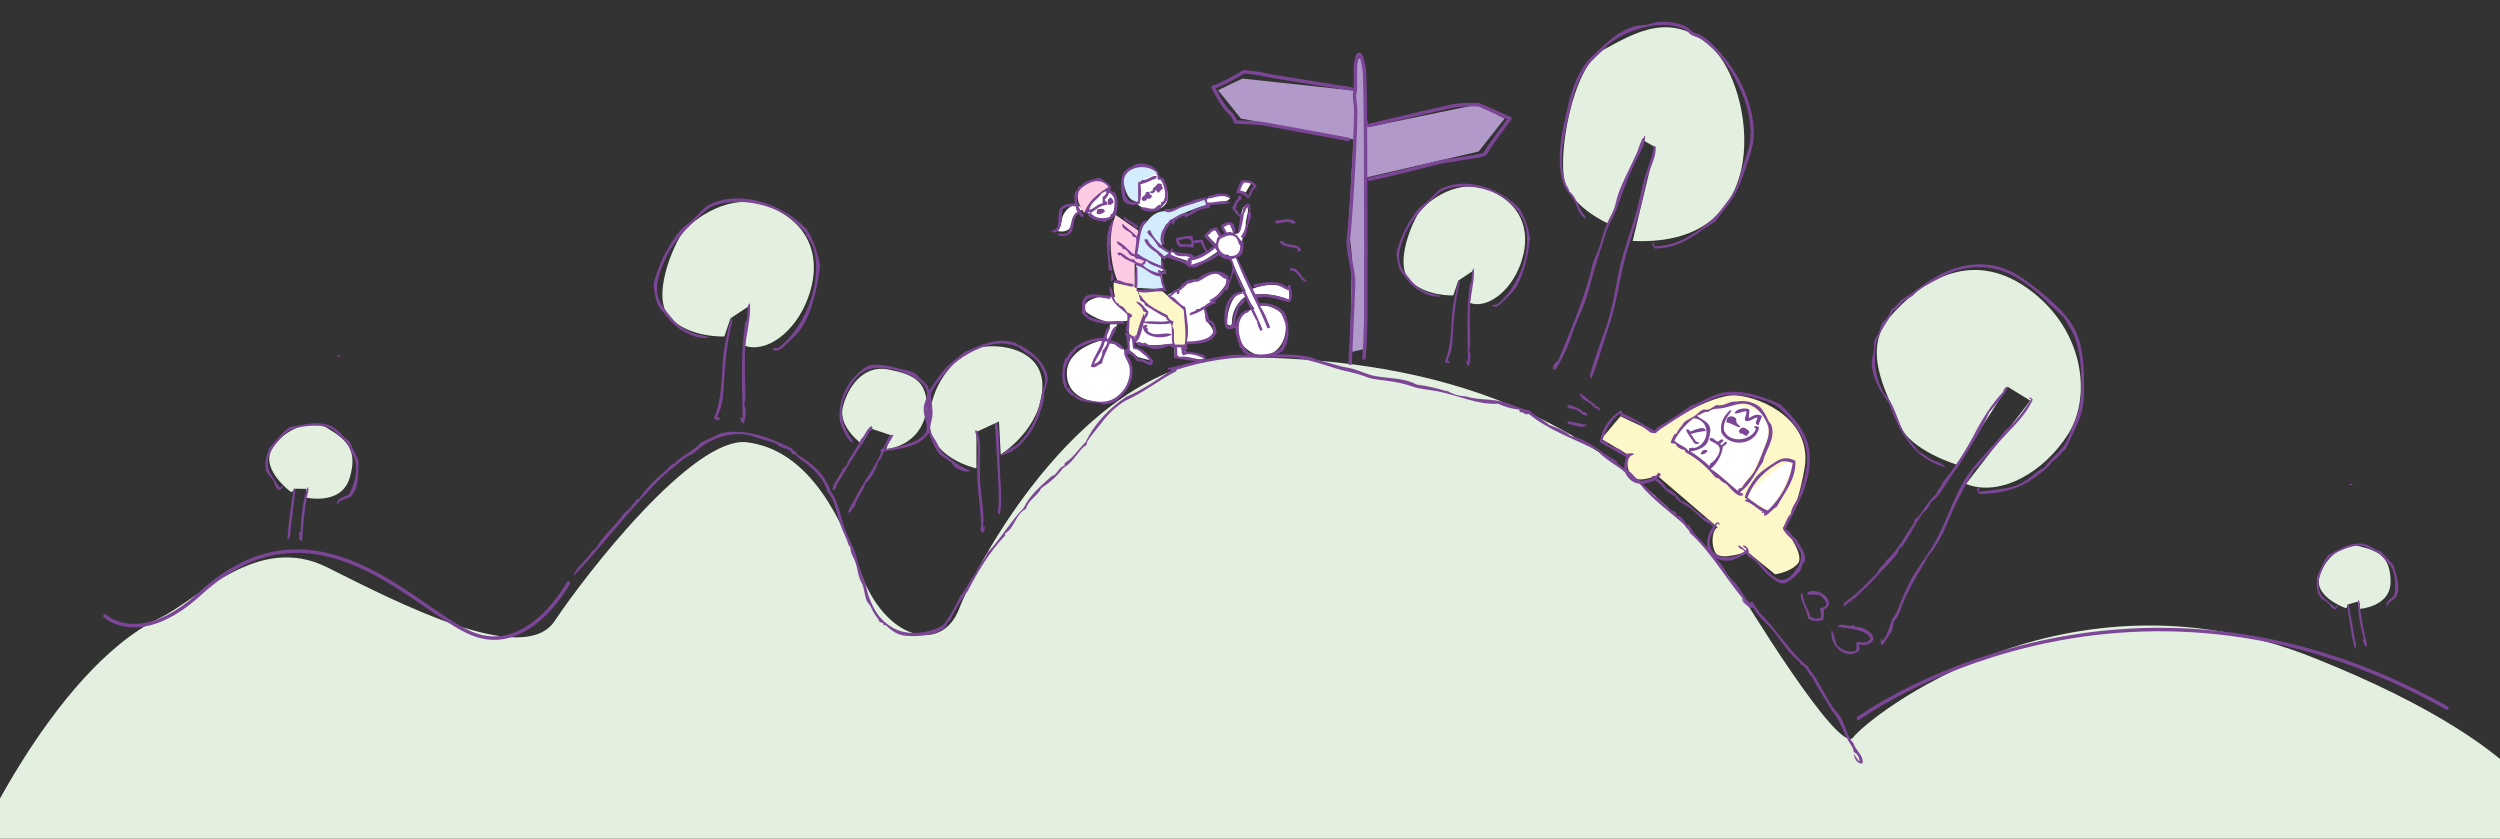 <svg version="1.1" id="&#x5716;&#x5C64;_2" xmlns="http://www.w3.org/2000/svg" xmlns:xlink="http://www.w3.org/1999/xlink" x="0px"
	 y="0px" width="1440px" height="483px" viewBox="0 0 1440 483" style="enable-background:new 0 0 1440 483;" xml:space="preserve">
<rect x="0" y="0" width="1440" height="483" fill="#333333" stroke="none"/>
<path style="fill:#E3F0DF;" d="M-19.581,498.774c0,0,48-112,112-143c22.36-10.829,56-49,96-29s113,58,131,31s80-107,111-103
	s51,34,65,74s47,48,57,22s73-146,164-145s204,20,285,134c0,0,58,96,66,85s122-103,265-46s141,105,141,105l-7,15H-19.581
	L-19.581,498.774z"/>
<path style="fill:#FFFFFF;" d="M959.419,252.774l58,48c0,0,24.66-20.149,19-40c-5.66-19.85-20.221-31.33-34-31
	C988.639,230.104,968.438,235.745,959.419,252.774z"/>
<path style="fill:#FEF8C9;" d="M937.419,261.774c0,0-1.24,9.41,3,13c4.24,3.591,14-1,14-1l35,30c-3.391,1.222-4.15,10.801-1,15
	c3.15,4.2,18-1,18-1l16,13c0,0,8.28-0.93,13-6c4.72-5.069-8-21-8-21s7.35-6.93,12-34c4.65-27.069-23.189-40.561-39-42
	c-15.811-1.438-48,21-48,21l-19-9l-11,13L937.419,261.774z M964.419,253.774c12.7-20.79,39.99-25.43,51-14c11.01,11.431-14,43-14,43
	L964.419,253.774z M1005.419,285.774c0,0,22.93-22.449,26-19c3.07,3.45-12,28-12,28L1005.419,285.774z"/>
<path style="fill:#7C4697;" d="M916.219,231.975c0.521,0.149,2.892,0.319,2.15,1.53c1.35,0.369,4.3,1.819,2.77,3.08
	c-1,0.27-0.438-1.011-0.93-1.23c-1.74,0.021-2.67-1.52-3.68-2.46c-2.08-1.92-6.82-3.31-6.45-6.148h1.229
	c-0.028,0.84,0.511,0.619,0,1.229c2.15-0.279,3.15,2.899,5.53,3.38C916.949,231.884,916.6,231.934,916.219,231.975z"/>
<path style="fill:#7C4697;" d="M914.068,239.345c-2.811,0.289-4.311-2.899-7.069-3.689c-1.44-0.409-2.771,0.069-3.99-1.221
	c-0.159-0.25-0.318-0.5-0.3-0.93c0.24-0.16,0.49-0.32,0.92-0.301c3.07,0.91,6.24,1.74,7.98,3.99
	C912.999,237.415,914.759,237.954,914.068,239.345z"/>
<path style="fill:#7C4697;" d="M1007.448,235.655c0.591,1.829-0.42,3.729,0,5.229c1.851-1.359,4.951-3.049,7.381-1.229
	c-0.17,1.521-1.44,3.091-1.851,5.22c-2.891-0.43-1.17-2.58-0.609-4.3c-2.102-0.311-3.65,2.46-7.07,1.851
	c-0.72-2.01,0.87-3.131,0.62-5.541c-2.46,0.051-4.93,1.57-6.76,1.23C999.769,235.265,1005.089,234.824,1007.448,235.655z"/>
<path style="fill:#7C4697;" d="M997.319,236.585c-1.99,3.039-5.052,6.609-4.302,11.369c2.99,7.6,15.83,6.149,18.431-0.931
	c-0.279-0.54-1.25-0.391-0.92-1.528c1.28-0.16,2.08,0.17,2.761,0.608c-2.091,10.431-16.94,11.96-21.811,3.08
	c-1-5.83,1.739-9.67,4.92-12.91C996.889,236.184,996.919,236.564,997.319,236.585z"/>
<path style="fill:#7C4697;" d="M1000.079,241.195c-0.32,3.42,1.608,3.069,2.46,4.909c-2.46,0.07-4.94-2.409-7.99-2.76
	C993.858,239.175,998.459,239.005,1000.079,241.195z"/>
<path style="fill:#7C4697;" d="M1007.448,248.255c0.569,1.789-1.181,1.279-0.92,2.77c-2.189,0.189-2.47-1.92-4.3-1.229
	c0.229-0.949-0.841-0.59-0.609-1.539C1003.379,244.934,1005.129,246.425,1007.448,248.255z"/>
<path style="fill:#7C4697;" d="M982.569,248.255c-2.86,0.25-6.73,0.959-8.91,1.85c2.069,1.07,2.35,5,4.92,4.609
	c-0.131,1.811-1.601,0.9-2.771,0.61c-1.341-2.75-3.561-4.63-4.601-7.681c0.88-0.79,2.069-0.029,2.149,0.92
	C975.688,248.124,981.81,244.505,982.569,248.255z"/>
<path style="fill:#7C4697;" d="M983.489,259.934c-0.812,1.029-1.931,1.75-3.681,1.84
	C979.229,259.634,982.979,258.064,983.489,259.934z"/>
<path style="fill:#7C4697;" d="M953.079,285.745c-1.37-2.07-4.591-4.771-7.061-6.762c2.421-0.859,5.3-1.25,7.369-2.46
	c3.972,2.892,6.431,7.301,11.37,9.222c1.86,4.039,6.76,5.059,9.83,7.688c2.45,2.091,4.42,4.55,7.062,6.449
	c1.579,1.141,3.56,1.91,5.22,3.07c-2.23,3.131-4.48,8.34-3.38,12.91c-1.472-2.631-5.271-5.99-7.98-9.221
	c-0.6-0.71-1.6-3.011-2.77-4.3c-0.181-0.211-1.091-0.09-1.23-0.311c-0.67-1.09-2.26-3.391-3.38-4.301
	c-0.53-0.439-1.6-0.439-2.15-0.92c-0.5-0.449-0.379-1.3-0.92-1.851c-0.688-0.699-1.789-0.549-2.76-1.229
	C959.229,291.595,955.398,286.425,953.079,285.745z M1031.409,296.195c-1.931,1.108-2.91,5.63-4.601,7.989
	c1.459,3.351,4.159,5.47,6.75,7.681c0.891,2.5,2.5,4.27,3.689,6.46c0.54,3.021-0.189,6.12-2.15,8.909
	c-1.948,2.762-4.89,7.551-9.83,6.762c-2.659-0.432-7.688-5.562-9.52-7.682c-2.23-2.59-5.84-5.62-8.6-7.689
	c0.6-2.25-1.03-4.07-3.07-4.609c-0.24,1.85,2.63,1.271,1.529,3.08c-1.33-1.131-2.591-2.33-4.3-3.08
	c-0.541,1.75,2.521,2.35,3.689,3.38c-6.15,5.069-18.28,5.44-19.971-3.38c-1.021-5.311,2.461-7.74,3.989-12.29
	c0.972-0.351,0.75,0.479,1.23,0.62c0.84-0.28-0.311-1.08-0.311-1.541c-1.431-0.1-1.811,0.852-2.449,1.541
	c-2.2-1.9-4.23-3.971-7.37-4.92c0.12-0.641-0.22-0.811-0.311-1.23c-4.479-1.869-6.311-6.391-11.37-7.68
	c-2.329-2.79-4.489-5.75-8.29-7.07c-1.561-2.329-3.181-4.6-5.841-5.84c0.36-1.069,2.2-0.67,2.15-2.149
	c0.271-0.979-0.8-0.641-0.92-1.229c-1.29,0.34-0.71,2.271-3.38,1.851c-0.671,0.04-0.66,0.771-0.61,1.529
	c-2.33,0.011-4.149,1.66-6.449,1.23c-3.261-0.61-5.2-5.271-7.989-6.142c0.239-4.17,0.379-8.43,4.3-8.92
	c-1.63-1.8-4.22,0.48-6.761-0.92c-0.129-0.069,0.121-0.811,0-0.92c-1.91-1.811-6.261-2.561-8.601-3.99c-0.14-0.09,0.13-0.811,0-0.93
	c-0.93-0.78-2.43-0.62-3.069-1.229c2.101-7.039,4.859-11.671,10.141-15.671c0.41,0.101,0.25,0.771,0.3,1.23
	c3.17,1.83,6.88,2.619,10.141,4.609c2.069,1.26,4.479,3.35,6.76,4.92c0.82,0.561,2.141,0.621,3.681,0.609
	c-0.069-1.21,2.51-1.37,1.852-2.148c0.06-0.352,0.31-0.17,0.299,0c9.011-5.972,20.581-13.61,31.641-18.131
	c9.159-3.74,24.521-0.729,33.181,3.381c3.72,1.77,6.979,4.989,10.14,8.91c3.16,3.93,7.551,9.809,8.91,15.67
	c2.681,11.608-1.92,20.58-4.3,30.119C1033.688,289.464,1031.749,293.354,1031.409,296.195z M1004.079,345.365
	c-0.42-0.9,1.108,0.699,1.529,0.92c-0.199,0.409-0.66,0.569-1.229,0.609C1004.209,346.454,1004.739,345.314,1004.079,345.365z
	 M831.889,223.954c0.65,0.569,1.32,1.09,2,1.561c-5.5-1.76-11.34-3.189-17.81-3.99c-7.71-3.979-15.561-3.409-23.96-4.92
	c-4.312-0.77-8.15-2.75-12.29-3.989c-2.55-0.771-5.53-1.04-8.29-1.851c-4.189-1.211-7.771-2.211-12.29-3.381
	c-1.351-0.34-2.67-1.219-3.99-1.529c-13.609-3.17-26.42-0.801-41.17-1.54c-5.64-0.279-12.37,1.53-18.729,2.46
	c-8.49,1.24-15.851,4.312-22.74,5.222c-0.03,1.619,1.5,0.068,2.15,1.229c-8.4,5.42-16.351,11.3-26.11,15.37
	c-9.21,6.13-18.11,15-23.34,26.119c-4.15,3.84-6.98,8.99-11.98,11.98c-0.04,0.77-0.58,0.949,0,1.539
	c-2.75,0.319-4.04,3.66-5.84,5.221c-0.479,0.42-1.36,0.489-1.84,0.92c-5.87,5.311-12.51,10.75-15.98,18.131
	c-7.659,7.91-13.26,17.879-20.88,25.818c-1.54,4-5.46,7.221-6.149,11.061c-3.94,3.841-5.681,9.881-9.521,13.83
	c-2.609,5.58-5.32,10.67-8.91,15.67c-2.319,3.229-9.729,5.041-14.739,5.531c-10.641,1.028-16.83-3-21.511-7.682
	c-4.8-4.818-8.41-13.67-9.21-20.279c-2.359-3.181-2.79-8.279-4.609-11.99c-0.971-6.609-4.301-11.859-6.761-17.819
	c-3.18-7.71-4.29-17.99-8.909-23.66c-3.53-10.31-10.91-16.148-19.66-21.51c0.1-1.94-2.46-1.22-2.45-3.08
	c-11.08-5.17-25.37-12.06-40.86-8.91c-3.71,1.71-8.31,3.58-12.29,5.84c-3.94,4.82-10.77,6.971-14.43,11.37
	c-0.97,1.16-0.8,0.261-1.85,0.92c-0.83,0.53-1.78,2.011-3.07,3.08c-6.1,5.03-11.83,10.66-15.97,16.9c-0.4-0.021-0.43-0.4-0.92-0.311
	c-2.21,3.221-4.66,6.199-7.68,8.6c-4.92,7.271-11.99,12.391-16.29,20.281c-1.18-0.262-0.5,1.35-1.84,0.93
	c-2.74,5.56-9.34,8.88-10.75,14.75c17.86-19.01,33.6-40.141,52.22-58.391c1.16-0.591,2.101-1.381,2.771-2.459
	c4.82-3.172,8.35-7.621,14.13-9.83c6.93-6.82,18.28-12.701,31.02-10.75c-0.01-0.012,0.94,0.199,1.23,0.299
	c5.229,1.781,10.77,3.261,15.67,4.92c1.76,2.551,5.28,2.221,7.68,3.99c0.53,0.399,0.67,1.41,1.23,1.851
	c0.45,0.351,1.07-0.011,1.53,0.3c0.88,0.601,1.77,1.73,2.77,2.46c6.84,5.021,13.41,10.149,15.97,19.051
	c3.95,4.239,5.04,11.489,7.07,17.83c1.51,4.739,3.9,8.829,5.22,13.21c1.33,0.851,0.771,2.31,1.23,3.689
	c0.648,1.99,2.01,4.119,2.76,6.449c0.891,2.781,1.17,5.82,2.15,8.61c0.62,1.761,1.68,3.14,2.149,4.909c0.8,3,0.88,5.721,2.15,8.301
	c0.54,1.1,1.59,1.84,2.149,3.069c1.29,2.82,2.19,4.55,4,6.761c0.49,0.609,0.65,1.579,1.221,2.149c0.12,0.119,1.68,0.41,2.149,0.93
	c0.13,0.131-0.14,0.82,0,0.921c0.271,0.17,0.99-0.211,1.23,0c3.52,3.01,6.41,5.739,11.979,6.141c7.65,0.549,18.7-0.36,22.73-5.53
	c0.83-1.05,0.59-2.591,2.16-3.07c3.12-6.101,6.38-12.05,10.439-17.21c5.66-11.061,12.811-22.948,21.5-31.96v-1.229
	c5.54-3.16,6.101-11.312,11.98-14.131c1.54-5.431,6.649-7.279,8.91-11.99c4.67-3.039,9.649-7.299,12.29-11.369
	c4.97-2.69,7.75-7.74,11.359-11.67c1.03-1.131,1.95-1.15,2.46-2.15c0.21-0.409,0.03-1.069,0.311-1.54
	c1.97-3.26,4.489-5.979,6.449-8.609c4.421-5.931,9.131-11.229,15.671-15.049c10.619-4.74,18.96-11.762,29.18-16.9
	c0.05-0.36-0.05-0.87,0.31-0.92c15.54-4.9,31.98-7.7,47.92-7.07c5,0.189,8.859,0.109,13.819,0c10.94-0.26,20.761,3.65,30.101,6.449
	c5.08,1.521,10.33,2.33,15.061,3.99c2.239,0.791,4.46,1.779,7.37,2.16c9.08,1.159,14.38,1.75,21.81,4.301
	c4.62,1.59,10,1.77,14.74,2.76c11.819,2.47,22.45,7.66,34.41,7.07c3.22,1.709,8.409,3.039,11.979,3.379
	c-0.13,0.74,0.562,0.67,0.312,1.541c2.069-0.67,2.729,1.93,5.22,0.92c11.05,9.229,26.17,14.379,39.62,21.199
	c4.22,5.109,10.66,7.989,15.67,12.301c1.67,3.439,4.061,6.18,8.6,6.76c7.381,9.101,17.121,15.851,25.812,23.66
	c0.59,1.959,2.72,2.39,3.068,4.609c11.951,10.779,20.15,25.319,30.41,37.791c-0.67,0.648,0.15,0.879,0,1.85
	c1.94,1.6,2.01,1.81,3.99,3.38c1.12,0.8,1.38-0.62,2.15,0c2.899,5.75,8.51,9.39,12.288,14.44c4.552,6.08,8.701,12.52,14.74,17.209
	v0.92c3.44,1.271,4.45,4.979,6.761,7.381c3.479,6.76,7.681,12.8,11.37,19.35c4.561,4.65,6.5,12.312,9.83,17.83
	c1.17,1.939,2.859,3.9,2.761,6.142c1.64,0.02,3.709,3.568,3.38,5.528c-1.262-1.29-2.15-2.971-3.07-4.608
	c0.101,3.6,2.4,6.08,4.92,5.539c0.46-4.851-3.96-7.25-5.229-11.369c-3.65-4.32-4.69-10.142-7.37-15.062
	c-1.12-2.05-2.92-3.641-4.301-5.528c-5.34-7.302-8.449-16.451-14.131-22.432v-0.931c-11.26-8.811-18.278-21.869-28.568-31.649
	c-0.971-2.3-2.91-3.64-3.69-6.14c-0.89-0.08-0.938,0.689-1.84,0.609c-3.22-3.271-5.12-7.709-7.979-11.061
	c-1.261-1.47-2.921-2.37-4-4c-2.391-3.62-3.97-7.87-7.681-10.439c2.37,0.541,4.79,1.609,7.99,1.229c3.71-0.45,7.43-3.09,10.141-4
	c-0.051,0.771,0.479,0.949,0.609,1.54c4.891,1.7,7.979,7.819,11.67,10.75c1.979,1.569,5.91,5.579,9.83,4.61
	c1.649-0.4,6.21-4.08,8.3-6.762c1.062-1.359,1.28-3.37,1.841-4.609c0.09-0.199,0.83-0.229,0.92-0.609
	c1.369-5.471-2.62-8.74-4.609-13.221c-2.99-1.409-3.59-5.209-7.061-6.14c0.59-0.131,1.319-0.11,1.229-0.921
	c5.68-11.738,13.8-24.609,13.51-40.26c-0.25-13.46-9.01-22.261-16.58-30.11c-9.609-4.63-22.06-9-33.18-7.069
	c-6.932,1.201-12.11,5.591-18.432,7.371c-6.52,4.448-12.929,9-19.97,12.91c-0.31,0.709-0.41,1.639-1.528,1.538
	c-6.25-3.31-12.052-7.55-18.44-9.84c0.06-0.88,0.04-1.67-0.92-1.528c-6.33,3.83-10.75,10.06-11.979,18.129
	c5.199,2.791,10.181,5.801,15.359,8.601c-1.02,1.55-1.24,5.149-1.229,6.76c-1.159-1.908-4.069-2.068-4.609-4.609
	c-9.08-4.84-14.84-11.739-26.41-14.439c-3.188-2.858-7.51-4.569-11.979-6.149c-3.681-3.08-8.391-5.129-11.67-8.601
	c-4.971-0.6-9.869-3.278-14.439-4.608c-7.311-2.132-15.3-1.07-22.34-3.41C838.829,228.234,834.619,225.975,831.889,223.954z"/>
<path style="fill:#7C4697;" d="M1005.608,346.284c-0.199,0.41-0.66,0.569-1.229,0.609c-0.17-0.439,0.36-1.58-0.3-1.529
	C1003.659,344.464,1005.188,346.064,1005.608,346.284z"/>
<path style="fill:#7C4697;" d="M972.438,259.934c0.83-0.67,0.08-1.02,0.61-1.84c0.78,0.38,1.39-0.689,2.761,0
	c9.25-2.12,9.869-16.28-0.301-17.211c-4.561,3.431-8.26,7.721-11.06,12.9C966.609,256.265,972.06,257.595,972.438,259.934z
	 M1001.31,282.984c-0.471-0.01,0.149-1.449,0.311-1.851c0.8,0.83,0.92-0.369,1.84-0.299c1.271-2.892,4.899-5.852,6.76-8.91
	c2.182-3.61,4.15-9.17,6.141-14.141c1.84-4.591,3.649-9.15,1.541-13.83c-2.062-4.57-5.472-9.59-11.062-11.061
	c-5.1-1.351-9.311,1.181-14.438,2.149c-3.4,0.641-6.052-0.049-8.291,2.149c-3.341-0.3-4.609,2.171-6.761,2.15
	c2.78,2.55,6.931,3.271,7.681,7.38c0.381,2.069-0.619,6.54-1.84,8.601c-1.561,2.601-6.069,4.409-9.529,4.609
	c4.27,2.869,7.68,5.359,11.06,8.609c-0.01-0.939,0.28-1.569,0.92-1.851c1.801-0.97,5.352-5.358,4.922-8.3
	c-0.41-2.819-4.422-3.591-5.842-4.91c-0.271-0.988,0.479-0.96,0.92-1.229c1.9,0.148,2.221,1.879,4,2.148
	c0.65-0.488,1.87-2,3.07-0.92c0.04,1.391-2.5,1.42-1.54,2.762c1.08,0.789,2.439-3.171,3.689-1.23c-0.66,0.88-1.351,1.73-2.459,2.15
	c-0.65,5.81-4.062,10.479-7.062,12.909C990.969,273.495,996.019,278.865,1001.31,282.984z M1002.539,283.284
	c-0.3,1.43,1.84,0.42,1.54,1.85c-2.96,2.07-7.381-3.959-9.53-6.148c-1.479-0.921-4.08-2.19-4.3-3.381
	c-1.12,0.21-1.18-0.659-2.15-0.608c-4.448-5.392-10.52-11.062-17.198-14.441c-0.24-0.279-0.33-0.699-0.312-1.229
	c-2.5-0.579-4.59-1.561-5.53-3.69c-0.948-0.17-2-0.25-2.76-0.619c0.41-1.66,1.42-3.729,2.46-5.221
	c0.05-0.069,0.521,0.451,0.61,0.311c1.1-1.739,1.49-2.909,3.068-4.608c0.75-0.801,1.28-1.951,1.852-2.461
	c1.39-1.271,4.189-2.271,6.14-3.689c0.92-0.67,3.08-2.881,4.61-3.381c0.88-0.289,1.92,0.201,2.76,0c1.95-0.469,3.36-2.029,5.22-2.76
	c3.642,1.35,7.25-2.521,11.062-1.851c4.84-1.108,9.979,0.33,13.21,2.771c1.979,1.49,3.78,4.801,5.22,7.99
	c0.5,1.09,1.641,2.109,1.85,2.76c2.562,8.221-3.579,14.359-4.92,21.211C1011.219,271.894,1008.399,279.115,1002.539,283.284z"/>
<path style="fill:#7C4697;" d="M903.009,242.725c4.07,0.229,6.96,1.649,11.061,1.851c-2.431,3.12-8.539-0.551-11.061-0.311V242.725z
	"/>
<path style="fill:#7C4697;" d="M1026.188,265.774c-8.97,4.54-15.909,11.12-19.659,20.892c3.729,2.629,7.121,5.59,11.681,7.379
	c7.101-6.83,12.46-15.39,14.43-27.35C1030.839,266.034,1028.938,265.484,1026.188,265.774z M1034.179,265.464
	c0.19,11.391-6.528,18.439-10.75,26.431c-2.649,1.341-4.02,3.971-6.76,5.221c-1.229-0.221-0.021-1.439-0.609-1.841
	c-0.561-0.04-0.649,0.37-1.229,0.312c-0.09-0.5,0.29-0.531,0.3-0.932c-3.51-1.908-5.931-4.92-10.13-6.14
	c0.38-1.07,0.89-0.57,1.529-0.92c-0.391-0.53-1.459-0.381-1.529-1.23c0.689-2.819,2.479-5.868,4.3-8.608
	c2.53-3.812,4.91-6.142,9.21-8.91C1023.149,265.865,1027.108,261.634,1034.179,265.464z"/>
<path style="fill:#7C4697;" d="M1048.311,342.905c-2.021-0.421-5-0.801-7.371,0c0.351-0.36,0.351-1.091,0.301-1.841
	c8.14-3.189,16.99,6.83,9.22,10.141c0.26,2.33,0.08,3.381-0.31,5.83c-2.84,0.949-6.67,0.979-8.291-0.609
	c-0.989-0.971-0.92-3.17-1.539-4.61c-1.471-3.439-3.4-7.189-3.07-9.829c2.029-0.602,0.85,2.021,1.54,2.761
	c0.79,4.028,3.05,6.579,3.989,10.448c1.57,1.07,4.609,1.591,6.141,0.312c0.301-2.721-0.71-2.91-0.608-4.92
	c0.969-0.67,2.528-0.75,3.379-1.531C1052.849,345.945,1049.169,343.934,1048.311,342.905z"/>
<path style="fill:#7C4697;" d="M1071.039,371.175c-0.561,0.72,0.318,1.959,0,3.379c-6.682,6.451-17.79-2.148-15.97-11.68
	c1.409,2.051,1.788,5.939,3.068,8.91c2.36,2.189,6.511,4.68,10.75,3.08c1.171-1.67-0.079-2.99,0.62-5.23
	c3.17,0.932,6.7,0.67,7.98-1.84c-2.78-5.539-12.62-5.561-18.74-6.76v-0.609c2.66-1.729,6.09,0.99,8.91-0.311
	c0.85,1.449,3.13,0.869,4.92,1.529c2.06,0.771,6.359,3.12,6.449,5.841C1079.119,370.574,1074.679,372.124,1071.039,371.175z"/>
<path style="fill:none;stroke:#7C4697;stroke-width:2;stroke-linecap:round;stroke-linejoin:round;stroke-miterlimit:10;" d="
	M1070.419,413.774c0,0,152-111,339-6"/>
<path style="fill:none;stroke:#7C4697;stroke-width:2;stroke-linecap:round;stroke-linejoin:round;stroke-miterlimit:10;" d="
	M327.419,335.774c0,0-23,43-56,29s-89.91-83.43-156-23c-35,32-55,13-55,13"/>
<g>
	<g>
		<path style="fill:#FFFFFF;" d="M742.559,172.774c0,0-10.55-4.721-20-3l3,6c0,0,14.15-0.17,15,11c0.86,11.171-6.5,18.62-14,18
			c-7.489-0.619-15.739-8.778-14-17c1.75-8.221,10-10,10-10l-5-7c0,0-8.64,4.851-8,17l-3-1c0,0,0.511-18.619,11-19l-10-21
			c0,0-5.25,0.25-6-2c0,0-10.729,7.931-15,8c-4.26,0.07-1-2-1-2l-12-4v-2l11,3c2.11,0.57,2,2,2,2s10.16-5.04,13-7
			c2.851-1.96,1-2,1-2l-6-6l5-3l3,5l4-2l-2-4l4-2l2,6c0,0,4,0.261,4-3c0.011-3.26,0.051-13.739,3-13c2.961,0.74-0.18,7.351,0,10
			c0.19,2.65-2,9-2,9s-0.13,9.29-4,10l9,19c0,0,12.041-6.04,22,0V172.774z"/>
		<path style="fill:#FFFFFF;" d="M707.559,161.774c0,0-7.1,11.16-14,15l1,8c0,0,5.721,4.439,4,9c-1.71,4.562-17,4-17,4l-15,1
			c0,0-8.67,0.671-13-2c-4.319-2.67-4-12-4-12l-11,1c0,0-13.409-4.1-14-8c-0.58-3.899,5.86-7.579,15-7c9.15,0.58,22.44,3.65,31,0
			c8.57-3.649,13.82-8.93,18-9C692.749,161.704,699.759,152.195,707.559,161.774z"/>
		<path style="fill:#FFFFFF;" d="M720.559,105.774l-3,5l-5-1l4-5C716.559,104.774,720.079,103.274,720.559,105.774z"/>
		<path style="fill:#FFFFFF;" d="M708.559,113.774c0,0-6.3-2.59-10-1c-3.689,1.591-6.51,4.029-2,4
			C701.079,116.745,707.979,116.755,708.559,113.774z"/>
		<path style="fill:#FFFFFF;" d="M664.559,98.774c0,0,9.511,7.95,8,16c-1.5,8.051-14.13,7.46-18,2
			C650.699,111.314,656.729,99.345,664.559,98.774z"/>
		<path style="fill:#FFFFFF;" d="M633.559,106.774c0,0,8.54,4.601,9,9c0.471,4.4-3.05,15.051-13,9c-9.939-6.05-3-11-3-11
			L633.559,106.774z"/>
		<path style="fill:#FFFFFF;" d="M623.559,120.774c0,0-5.539,0.972-6,7c-0.449,6.029-6.43,6.222-9,5c0,0,2.221-0.329,3-6
			C612.349,121.104,619.579,114.365,623.559,120.774z"/>
		<path style="fill:#FFFFFF;" d="M670.559,155.774c0,0-4.06,0.812-8,0c-3.93-0.811-4-4-4-4l1-2
			C659.559,149.774,669.039,153.304,670.559,155.774z"/>
		<path style="fill:#FFFFFF;" d="M647.559,201.774c0,0,5.271,10.312,4,16c-1.26,5.689-8.659,14.24-17,14
			c-8.33-0.239-20.949-4.149-20-18c0.961-13.85,21-18,21-18l4-9h4l-5,11C638.559,197.774,646.419,197.804,647.559,201.774z"/>
		<path style="fill:#FFFFFF;" d="M663.559,207.774l-8-2l-6-5l2-8c0,0,1.7,2.54,2,2c0.311-0.54-1,5-1,5
			S662.809,205.445,663.559,207.774z"/>
		<path style="fill:#FFFFFF;" d="M676.559,195.774c0.061-0.35,0,10,0,10s16.761,2.312,17,2c0.25-0.311-0.449-3.46-5-4
			c-4.539-0.54-8-2-8-2v-6C680.559,195.774,676.509,196.124,676.559,195.774z"/>
	</g>
	<path style="fill:#FEF8C9;" d="M669.559,167.774c0,0,12.99,10.74,13,13c0.021,2.261,0,19,0,19l-6-1c0,0-1.3-13.829-2-14
		c-0.689-0.17-17.479-11.869-18-14c-0.51-2.13-1-3-1-3H669.559z"/>
	<path style="fill:#7C4697;" d="M722.039,107.604c-1.89,1.16-2.15,2.971-3.08,5.529c-0.69-1.969-2.25-3.08-4.6-3.379
		c0.489-1.76,1.239-3.26,2.149-4.61C718.869,105.225,721.199,105.335,722.039,107.604z M711.899,110.984
		c2.42,0.311,5.399,1.16,6.76,3.381c2.8-1.091,2.04-5.74,5.22-6.449c-0.83-2.75-3.7-4.41-6.76-4
		C714.109,102.484,713.489,108.324,711.899,110.984z"/>
	<path style="fill:#7C4697;" d="M665.509,109.445c0.55-0.62,0.771,1.67,1.851,1.539c0.89-0.648,1.189-1.88,2.449-2.148
		c0.131-1.261-1.01-1.25-0.609-2.771c-0.74-0.189-1.4-0.439-2.46-0.31c-0.55,1.779-3.2,2.149-2.761,4
		c-0.31,0.51-1.42,0.22-1.539,0.92C663.409,112.554,666.099,110.064,665.509,109.445z"/>
	<path style="fill:#7C4697;" d="M661.829,110.365c-0.73,0-0.91,0.529-1.851,0.311c0.15,2.189-2.09,2-2.449,3.689
		c0.02,0.899,0.699,1.141,1.229,1.529c0.69-0.431,1.98-0.271,1.84-1.529c1.16,0.391,3.271,0.029,2.761-2.15
		C661.519,112.294,662.749,111.204,661.829,110.365z"/>
	<path style="fill:#7C4697;" d="M695.919,114.365c3.04-0.199,6.08-2.011,9.84-1.23c1.34-0.01,1.54,1.121,3.07,0.92
		c-0.37-2.68-5.36-2.688-8.3-2.459c-0.681,0.061-0.95,0.771-1.53,0.92C697.419,112.945,695.469,112.155,695.919,114.365z"/>
	<path style="fill:#7C4697;" d="M638.479,118.054c1.711,0.171,2.15-0.92,3.07-1.539c-0.43-1.211-0.82-2.45-2.149-2.77
		C637.879,115.074,637.589,115.695,638.479,118.054z"/>
	<path style="fill:#D4EDFC;" d="M695.559,117.774c0,0-20.449,5.98-24,12c-3.539,6.021-3.439,32.83-1,37l-16-1c0,0-1.83-33.159,6-38
		c0,0,3.44-5.43,9-6c5.561-0.569,25-7,25-7L695.559,117.774z"/>
	<path style="fill:#7C4697;" d="M632.029,120.505c0.069,0.99-0.54,1.299-0.311,2.459c1.76,1.131,3.181-0.129,4.61-0.92
		C636.439,119.564,633.869,120.365,632.029,120.505z"/>
	<path style="fill:#7C4697;" d="M720.189,121.734h-1.23c-0.04,6.79-2,11.41-4.3,14.75c3.41,2.03,3.33-3.84,4.3-7.06
		C719.549,127.464,721.539,124.274,720.189,121.734z"/>
	<path style="fill:#7C4697;" d="M647.699,124.814c-1.431,1.79,2.529,3.37,3.99,4.301c1.31,0.641,1.449,2.438,3.689,2.149
		c0.51-1.84-1.1-1.561-1.85-2.149C651.869,127.394,649.079,126.804,647.699,124.814z"/>
	<path style="fill:#7C4697;" d="M641.549,126.655c-0.24,0.06-0.3,0.31-0.609,0.31c-2.44,3.211-3.25,8.24-3.381,12.601
		c-0.109,3.881,0.381,7.86,0.92,11.979c0.221,1.66-0.72,4.471,1.54,4.61c1.58-1.149-0.109-2.83-0.31-4
		c-1.46-8.431-0.04-17.83,1.54-24.58C641.609,127.524,641.499,127.015,641.549,126.655z"/>
	<path style="fill:#7C4697;" d="M737.089,138.945c1.19,3.63,6.561,3.069,10.14,4.301c0.791,0.26-0.6,1.35,0.302,1.85
		c0.66-0.37,1.68-0.381,1.85-1.229c-1.07-3.24-6.09-2.521-9.22-3.689C739.619,139.284,738.738,138.725,737.089,138.945z"/>
	<path style="fill:#7C4697;" d="M655.069,153.695c-0.25,0.159-0.5,0.319-0.92,0.311c0.26,2.539-1.551,9.89,0.609,12.289
		C655.609,163.564,655.069,157.604,655.069,153.695z"/>
	<path style="fill:#FFCAE4;" d="M642.559,123.774l13,9l-1,14l4,3l-1,4l-4-2v14c0,0-7.289-2.721-9-3
		C642.859,162.495,635.929,141.324,642.559,123.774z"/>
	<path style="fill:#7C4697;" d="M742.919,154.925c-0.16,1.6,2.431,0.449,2.771,1.539c2.67,1.42,3.198,4.99,6.448,5.83
		c0.78-1.33-0.6-1.039-1.229-1.84c-1.091-1.38-2.521-3.709-3.99-4.91C746.229,154.975,744.249,153.675,742.919,154.925z"/>
	<path style="fill:#D4EDFC;" d="M673.559,145.774l-3,2l-5-4l1-4C666.559,139.774,671.039,144.995,673.559,145.774z"/>
	<path style="fill:#7C4697;" d="M640.329,156.765c-0.61,1.74,0.2,3.42-0.62,5.23C642.289,162.214,641.289,157.524,640.329,156.765z"
		/>
	<path style="fill:#7C4697;" d="M641.249,163.225c4.51-1.091,7.37,2.55,11.67,1.53c0.45-1.711-2.61-1.431-4.3-1.84
		C646.029,162.284,642.219,159.495,641.249,163.225z"/>
	<path style="fill:#7C4697;" d="M654.149,193.644c-0.671,0.04-0.66,0.771-0.62,1.54
		C654.159,194.954,654.789,194.255,654.149,193.644z"/>
	<path style="fill:#FEF8C9;" d="M641.559,162.774c0,0-1.859,12.71,9,18v13l3,1l6-15l-5-14L641.559,162.774z"/>
	<path style="fill:#7C4697;" d="M734.318,127.265c-0.061,0.529,0.53,0.8,0,0.931c1.42,1.899,8.091-2.421,10.141,0.92
		c0.5-0.431,1.58-0.261,1.84-0.92C744.389,124.845,737.889,126.945,734.318,127.265z"/>
	<path style="fill:#7C4697;" d="M681.789,204.704c-1.7-0.91-0.9-2.459-1.22-4.609h-2.771c0.5,1.141,0.26,3.021,0.311,4.609
		c0.409,0.311,1.14,0.291,1.229,0.92c5.21-1.141,9.82,2.221,14.13,0.93C690.839,205.044,684.809,202.854,681.789,204.704z
		 M635.099,201.945c1.16-1.351,2.801-3.699,2.771-5.23h-1.54c-1.08,5.23-4.14,8.031-6.14,12.91
		C633.499,208.734,634.769,205.804,635.099,201.945z M652.919,201.015c-1.09-2.051-0.05-5.109-1.84-7.061
		c-1.54,2.069,0.46,5.271-0.62,7.99c2.63,1.409,3.68,2.5,5.22,4.909c3.3-0.43,4.47,1.271,6.761,1.851
		c-0.851-3.76-4.74-4.479-6.45-7.38C654.879,201.144,654.439,201.245,652.919,201.015z M653.529,195.184
		c0.63-0.229,1.26-0.93,0.62-1.54C653.479,193.684,653.489,194.415,653.529,195.184z M693.769,176.434c0.44-0.739,2.78-2.45,4-2.46
		c0.23-1.29-1.18,0.42-1.229-0.921c4.49-2.709,9.81-6.108,9.83-12.289c-2.58-0.561-3.55-2.95-6.141-3.069
		c-3.699-0.181-7.399,3.449-10.449,4.6c-2.5-0.34-3.23,1.08-5.53,0.931c-1.5,1.561-3.11,3.03-4.91,4.3
		c0.01,0.931,0.18,2.021-0.92,1.841c-1.21,0.5-0.11-1.32-0.93-1.23c-1.28,0.67-1.811,2.08-3.38,2.461
		c3.33,0.689,4.779,5.029,8.609,6.15c0.771,5.709,2.53,13.608,0.92,19.969c5.32-0.17,13.4-0.549,15.36-5.84
		c-0.35-1.771-0.79-3.25-0.92-3.99c-0.7-1.049-2.59-0.899-3.38-1.84c0.1-2.18-1.16-3.939-0.931-7.069
		c-2.649,1.561-5.64,3.05-8.6,3.681c-0.13-2.69,3.61-1.511,4-3.681C691.619,178.574,692.529,176.024,693.769,176.434z
		 M723.879,185.044c-2.79-5.1-5.17-10.609-7.68-15.979c-8.88,0.95-9.54,10.641-9.22,18.432c0.8-0.182,1.109,0.129,0.93,0.93
		c1.03-0.2,0.75-1.711,1.84-1.851c0.74-6.659,2.44-9.841,5.53-14.44h1.84c0.18,1.861-2.3,4-3.38,4.611
		c-1.04,3.559-2.46,6.76-2.46,11.369c1.26-4.79,2.99-9.101,8.3-9.841c0.08,1.62-1.19,1.892-2.46,2.16
		c-6.46,5.021-3.24,17.949,1.84,22.431c5.48,2.52,17.75,1.59,19.66-4.301c0.949-2.92,2.529-6.04,2.15-10.14
		c-0.262-2.871-2.182-6.15-3.07-8.61c-2.12-1.46-4.62-2.55-7.062-3.689c-2.17,0.08-3.71-0.109-4.92,0.311
		c2.2,2.55,4.21,7.851,5.841,11.99c-0.051,0.67-0.779,0.66-1.539,0.609c-5.33-13.9-12.291-24.779-18.121-40.561
		c-0.931,0.09-1.101,0.95-2.46,0.61c4.92,14.64,12.29,26.84,17.819,40.869c-0.05,0.569-1.04,0.189-1.229,0.62
		c-0.94-1.471-2.15-4.141-1.84-5.841C724.02,184.265,723.869,184.714,723.879,185.044z M686.099,140.794
		c1.36-4.949-4.92-3.279-7.38-2.16c0.45,0.48,1.24,0.611,0.92,1.852C682.359,140.695,683.589,140.684,686.099,140.794z
		 M711.899,136.794c-2.61-2.449-5.94-0.689-8.91,0.621c-6.23,9.25,11.92,15.159,11.37,3.989
		C712.989,140.134,713.209,138.034,711.899,136.794z M700.529,132.794c-2.811-0.24-3.11,2.01-4.91,2.771
		c1.22,1.95,3,3.352,4.3,5.229c1.21-1.149,0.43-4.289,2.46-4.609C701.389,135.425,701.059,134.015,700.529,132.794z
		 M710.059,134.024c1.28-1.8-2.02-3.02-1.229-4.3c-1.4-0.97-2.82,0.659-4,0.92c0.6,1.149,1.3,2.19,1.85,3.38
		C708.069,133.265,708.499,133.684,710.059,134.024z M701.449,145.394c-1.98-3.54-4.811-6.239-7.681-8.91
		c0.051-2.609,2.641-2.689,3.381-4.609c1.54,0,1.979-1.101,3.689-0.92c0.75,1.609,1.811,2.899,2.76,4.301
		c0.551-0.371,1.62-0.221,1.851-0.92c-1.01-1.24-1.91-2.602-2.15-4.61c1.72-0.83,3.01-2.109,5.83-1.841
		c0.3,0.562,0.76,1.42,1.54,0.611c-0.34,1.329,2.3,4.789,0,6.148c2.81,0.569,2.88,3.88,5.53,4.61c0.33,4.529-0.16,8.24-3.69,8.91
		c3.69,7.068,6.7,14.26,10.75,21.51c6.841-0.74,13.97,0.74,19.05,2.77c0.291-1.649,0.5-3.641,0-5.229
		c-2.979-0.699-5.108-3.25-8.6-3.379c-4.03-0.15-7.939,1.479-11.67,1.539v-1.539c6.41-1.5,15.311-2.75,19.35,1.85
		c0.34-0.79,0.211-2.051,1.84-1.54c0.66,2.729,1.98,8.21-0.608,9.83c-4.68-0.63-12.881-4.671-18.74-2.149
		c0.65,0.79,1.101,1.761,1.53,2.771c6.12-0.291,10.78,1.64,14.14,4.91c3.65,6.31,3.48,17.149-0.62,22.438
		c-4.869,4.421-17.898,5.689-23.04,0.609c-0.489-1.619-0.869-1.59-1.84-2.459c-0.75-3.74-2.819-7.51-2.46-11.37
		c-1.609,0.479-2.01,0.8-4.3,0.92c-0.479-0.439-0.82-1.021-1.53-1.22c-1.56-8.541,0.32-18.061,7.681-20.291
		c1.25-0.289,1.96,0.761,2.76,0c-2.25-3.379-3.83-7.439-5.22-11.67c-1.95,2.961-2.561,7.271-4,10.75c-0.761,0.4-1.49-0.68-1.53,0
		c-1.66,3.15-3.49,4.439-6.45,6.461c0.81,0,1.92-0.291,1.53,0.92c-2.05,0.3-4.44,1.55-6.141,3.07c1.141,1.83,1.36,4.58,2.15,6.76
		c3.28,0.3,3.479,3.689,4.3,6.449c-2.08,7.051-10.64,7.211-17.2,7.381c-0.1,1.119,0.051,2,0.311,2.76
		c-0.21,0.93-1.771,0.49-1.851,1.539c3.28-0.119,8.771,0.73,11.98,2.461c0.51,1.101,0.43,2.96-0.311,3.689
		c-5.21-0.59-11.729-1.521-17.5-2.459c0.19-1.861,0.431-3.66,0.301-5.842c-1.061,0.102-1.761-0.81-3.07-1.229
		c-2.58,1.05-4.9,1.75-7.68,1.84c-2.351,0.09-4-1.07-6.141-1.53c-1.609-0.351-4.529,0.7-4.92-1.851c1.21-2.1,2.811,1.021,4.92-0.299
		c3.57,3.699,11.23,0.41,15.66,0.608c-0.9-3.97,0.25-7.67-0.92-11.68c-3.52,0.689-12.01,0.63-15.66-0.301
		c-1.29,4.74-2.229,10.66-5.529,11.67c1.079,0.451-0.04,1.48,0.609,2.16c5.45,1.32,7.76,5.03,10.44,7.979
		c-0.38,0.95-0.25,2.42-1.53,2.46c-2.2,0.11-4.26-2.47-7.68-2.148c-1.46-1.58-3.681-5.44-6.141-3.99
		c0.9,0.529,0.641,2.22,1.84,2.459c4.36,10.23-1.159,19.461-7.68,23.961l1.1-0.34c-2.579,1.68-5.939,2.859-10.27,2.689
		c0.4-0.16,0.79-0.32,1.18-0.5c-5.989-0.851-13.01-0.08-16.59-4.301c-1.96,0.051-3.92-3.13-4.6-4
		c-3.271-4.17-2.17-13.279-0.311-17.511c1.23-0.329,1.71-2.369,2.761-3.688c1.05-0.699,2.069-1.421,2.46-2.771
		c4.52-2.85,9.31-5.43,16.59-5.53c1.38-1.931,1.04-5.72,3.99-6.761c0.59,2.142-3.131,5.541-1.53,7.682
		c2.439-2.461,1.689-6.271,5.22-7.682c0.17,2.861-2.64,5.33-3.38,8.301c2.95,0.42,6.47,2.12,7.68,5.221
		c-2.89,0.101-4.67-3.5-7.989-3.989c-1.351,4.109-4.07,8.02-4.601,11.979c-2.21,0.46-4.189,3.37-6.46,1.841
		c1.53-5.96,4.66-8.79,6.46-14.739c-6.49,0-10.16,2.52-14.14,4.299c-3.48,3.74-7.931,9.451-7.37,16.281
		c0.2,2.329,1.75,4.229,1.229,6.459c0.841,0.021,0.62-0.521,1.23,0c2.21,4.311,6.859,6.439,11.37,7.061
		c2.1,0.3,4.739,0.939,6.75,0.931c6.71-0.062,10.189-2.96,13.21-6.761c2.79-3.52,4.46-9.52,3.38-13.83
		c-0.93-3.729-5.84-8.699-0.61-10.449c-1.09-2.08-0.319-6.521-2.149-8.61c2.08-0.68,3.77,1.51,5.529,2.16
		c0.07-0.539,0.53-0.699,1.23-0.619c1.41-4.311,2.04-7.601,4.3-12.601c0.83-0.221-0.22,1.449,0.61,1.229
		c0.16-0.76,0.13-1.41,1.229-1.84c-0.939-0.08-1.38-0.67-2.149-0.92c-0.36-2.65-3.57-3.97-3.99-5.529
		c2.92,0.149,4.899,3.89,7.06,5.83c-0.13,2.89-2.3,3.529-2.149,5.84c3.989-0.891,9.68,0.709,14.13-0.609
		c-1.311,0.079-1.59-0.87-1.84-1.852c-4.28-1.949-7.771-4.688-12.29-7.06c0.46-1.46-1.86-2.051-2.761-3.079
		c0.33-1.23-1-2.371,0.301-2.761c3.619,6.14,8.859,8.05,15.67,11.67c0.27,2.05,2.069,3.279,3.38,3.39
		c-0.32,0.91-0.23,2.221-0.92,2.76c2.43,2.201,0.09,8.011,1.84,10.761c1.67-0.359,4.28,0.271,5.53-0.31
		c0.96-5.801-0.19-14.021-0.62-19.67c-3.19-3.461-7.641-5.67-10.44-9.521c3.11,3.171,3.69-3.14,7.07-2.148
		c1.33-1.642,3.34-4.381,5.22-5.23c2.7-1.229,6.86-0.409,7.061-1.84c4.939-3.859,12.069-5.25,16.899-0.62
		c0.74,1.44-0.76,1.811,0.311,2.46c1.66-4.471,3.39-8.51,0-12.29c-3.511-0.04-3.891-1.33-6.15-2.46
		c-3.34,3.42-9.38,4.351-12.59,7.07c-1.69,0.039-3.311,0.029-4.61-0.311c-2.569-3.381-8.899-3.54-11.979-5.529
		c-0.88,0.148-1.12,0.93-1.84,1.229c-1.92-0.659-3.681-2.71-4.311-3.689c-2.99-2.021-6.12-3.9-7.37-7.681
		c0.681-0.27,1.66-0.289,2.15,0c0.5,3.642,6.85,6.37,9.53,9.83c0.93-0.699,1.739-1.529,2.76-2.149c-2.42-0.75-3.96-2.391-6.141-3.38
		c-0.859-1.351-2.159-3.409-3.689-5.221c-0.86-1.02-4.95-3.739-1.23-4.608c2.32,5.568,6.62,9.148,11.37,12.289
		c0.42-0.71,0.54-1.71,1.841-1.539c0.869,1.34-1.4,1.76-1.23,3.379c2.43,1.131,5.55,3.471,9.83,3.689
		c-0.8-2.079,0.83-1.06,1.229-2.46c-3.1-0.989-8.88,1.271-9.52-3.38c3.37,2.45,10.03-0.229,11.979,3.69
		c2.08-1.4,5.181-1.781,6.761-3.69c-1.88-0.88-2.021-3.521-3.38-4.91c-1.15,0.641-3.32,0.301-4,0.61
		c0.649,0.68,0.25,2.05-0.301,2.459c-2.64-0.6-4.409-0.659-7.38-0.31c-1.45-1.011-2.359-2.551-2.149-5.221
		c3.34-0.659,5.14-1.229,9.22-1.229c0.63,0.5-0.01,2.271,0.61,2.76c1.579-0.469,3.72-0.379,5.529-0.609
		c0.311,2.771,1.67,4.48,2.771,6.45c0.939-0.8,3.26-3.921,3.989-1.229c-3.829,3.139-9.05,6.43-13.529,6.739
		c-0.141-0.04-0.34-0.03-0.601,0.021c0.2,0,0.4-0.01,0.601-0.021c0.979,0.25-0.38,2.38,0.319,2.479
		C691.929,150.615,697.509,148.824,701.449,145.394z"/>
	<path style="fill:#7C4697;" d="M655.379,105.144c0.21,3.34,0.271,8.641-0.62,11.061c-8.729,1.561-7.45-10.209-5.83-15.979
		c3.87-5.819,13.82-4.75,17.811,0.62v2.459c0.8,0.551,0.93-0.139,1.85,0.301c1.67,2.351,3.811,8.54,1.53,12.29
		c-0.33,0.551-0.66-0.029-1.23,0.62c-0.369,0.42-0.189,1.431-0.3,1.539c-0.6,0.562-0.38-0.409-1.229,0
		c-1.04,0.49-1.62,1.941-3.08,2.15c-2.55,0.359-4.46-1.38-7.67-0.619c2.21,2.949,7.46,2.569,10.75,1.539
		c1.77-2.021,3.8-3.771,5.22-6.149c0.4-5.87-0.66-8.91-2.771-12.601c-0.939,0.229-0.899-0.529-1.84-0.3
		c-1.14-6.341-7.91-8.641-13.21-7.69c-0.83,0.15-1.6,1.121-2.76,1.541c-1.54,0.561-3.84,1.779-4.92,3.689
		c-2.28,4.061-1.23,14.149,0.31,16.279c1.42,1.971,5.69,2.739,8.91,1.54c0.97-2.41,1.17-7.471,0.61-11.37
		c2.78-0.33,6.14-2.369,9.22-3.38c0.02-0.489-0.15-1.17,0.3-1.229c-2.6-1.141-5.3,2.87-8.899,2.149
		C656.959,104.835,656.509,105.005,655.379,105.144z"/>
	<path style="fill:#7C4697;" d="M636.329,114.975c0.53-0.63,2.17-2.16,2.46-3.989c4.72,2.101,3.02,7.239,2.46,11.979
		c-1.19,0.391-2.1,0.371-1.54,1.851c-4.43,1.561-9.17,0.932-11.37-2.148c2.79-1.761,5.63-4.642,9.22-4.611
		C638.669,116.294,636.559,116.284,636.329,114.975z M635.099,113.445v3.68c-3.359,0.43-4.52,3.061-7.68,3.689
		c1.021-4.72,5.37-6.109,7.38-9.83c1.25,0.229,1.05-0.988,2.45-0.619C637.209,112.064,636.229,112.824,635.099,113.445z
		 M620.969,107.604c0.561,1.4-1.22,2.23-1.84,3.38c-0.31,2.03-0.38,3.979,0,6.141c-2.52,0.109-7.79,0.17-8.91,4
		c-1.29,4.399,0.9,11.59-4.609,11.67c0.689,1.931,3.08,0.83,3.689,0.311c2.72-2.29,1.86-8.729,2.76-12.6
		c1.83-1.301,4.75-2.26,7.681-1.53c-0.04,1.471,0.239,2.63,1.229,3.069c-4.84,1.61-3.189,9.721-6.76,12.601
		c-2.15,0.149-4.12-0.261-5.52,0c2.319,2.75,7.329,1.061,8.6-1.229c1.32-2.41,0.81-6.551,2.45-8.91
		c0.359-0.521,1.25-0.521,1.229-1.541c1.22,0.32,1.021,2.062,2.46,2.15c0.05-0.57,1.04-0.181,1.23-0.609
		c-2.811-3.19-5.28-8.51-4-12.601c1.53-4.881,7.41-6.29,11.989-7.681c2.641,0.53,3.54,2.8,6.141,3.38c-2,1.83-5.17,1.79-6.76,3.381
		c-2.65,3.46-5.58,6.601-7.37,10.14c0.29,0.631,0.63,1.211,0.92,1.84c0.939-0.08,1.38-0.66,2.149-0.92
		c0.9,0.94-1.199,0.601-1.229,1.541c2.09,3.27,6.58,3.649,10.45,4.299c0.16-0.25,0.319-0.5,0.3-0.92c2.87-0.1,4.1-1.85,5.53-3.379
		c1.16-3.83,1.91-10.041-1.23-13.221c-1.37,0.46-0.939-0.9-2.149-0.609c-0.41-0.041,0.449-1.371,0.619-1.84
		c-1.5-2.611-4.22-3.98-6.76-5.541c-3.34,0.76-6.6,1.59-9.22,3.08C623.659,106.804,622.479,107.365,620.969,107.604z"/>
	<path style="fill:#7C4697;" d="M670.429,121.124c2.88,2.979,7.141-0.699,10.44-1.851c4.28-1.479,8.859-2.54,12.29-4.3
		c1.02,0.63,1.43,1.851,1.54,3.38c-4.44,1.04-7.23,1.812-9.83,4.609c-5.811-0.89-7.08,2.761-11.061,3.69
		c-0.26,1.319-0.92,0.869-1.229,2.46c-0.101,0.42-0.771,0.25-1.23,0.311c-0.27,1.43-1.96,2.99-2.46,5.22
		c-0.37,1.7-1.35,6.45,1.851,6.149c-1.38-6.069,1.81-10.021,4.3-13.22c0.93,0.38-0.34,1.06,0,1.851c1.08-0.19,2.15-1.541,1.53-2.461
		c2.409-0.56,3.3-2.649,6.149-2.771c0.9,0.271-0.93,0.25-0.31,1.23c5.24-1.98,7.35-5.44,14.13-5.53c0.43-0.39,0.189-1.45,0.61-1.841
		c3.409-0.25,8.56-0.42,11.68-1.229c-4.13-2.37-9.97,0.359-13.21,0c-0.58-1.021-0.66-1.61,0-2.46c0.05-0.359-0.07-0.551-0.311-0.619
		c-7.649,0.449-14.06,4.778-21.199,6.76C672.209,120.425,671.509,120.095,670.429,121.124z"/>
	<path style="fill:#7C4697;" d="M710.669,119.274h-1.229c1.409,2.08,2.51,4.46,4.92,5.54c-0.381,3.58-1.12,7.221-1.54,10.141
		c2.7-2.601,3.17-9.021,3.689-11.99c0.931-1.219,1.28-3.02,2.15-4.299c0.14,0.449,0.33,2.188,1.229,2.77
		c0.7-1.34,0.261-4.16-1.229-4.311c-1.72,1.16-3,2.74-3.08,5.541c0.01,0.93-1.54,0.289-1.53,1.219
		c-0.95-0.889-0.82-2.869-2.46-3.069c0.61-1.75,0.91-5.08,3.38-5.84v-2.149c-2.81-0.92-1.109,2.421-3.38,2.771
		C712.019,117.634,709.089,117.915,710.669,119.274z"/>
	<path style="fill:#7C4697;" d="M670.739,156.155c-1.601,1.56-1.73-0.852-3.69-0.61c-0.22,0.931,0.311,1.11,0.311,1.84
		c-3.65-1.06-7.03-2.398-9.221-4.92c1.83,0.291,1.16-1.91,2.46-2.149C662.799,153.434,668.239,153.324,670.739,156.155z
		 M643.399,138.945c-0.101,2.76,3.09,2.229,3.38,4.608c2.91-0.659,2.89,3.99,6.14,4c0.76,0.261,0.91,1.131,1.54,1.531
		c1.51-0.521,3.08,0.819,4.6,1.229c-0.619,0.399-0.77,1.271-1.529,1.54c-2.03-0.229-3.631-0.88-4.301-2.46
		c-3.859,0.649-6.68-5.261-9.529-3.689c-0.11,1.141,1.18,1.811,1.85,1.229c1.771,2.24,5.85,3.75,7.98,4.609
		c0.42,0.201,0.58,0.66,0.619,1.229c5.771,1.021,8.5,6.271,14.131,6.45c0.51,1.63,0.399,4.931,1.84,6.46
		c-4.46,0.63-10.63,1.369-15.971,1.23c1.801,2.959,11.45,0.938,15.051,0.299c0.979,0.051,1.35,0.701,2.46,0.621
		c-0.101-3.291-2.12-4.65-1.851-8.301h-0.92c-0.04-0.55,0.38-0.65,0.311-1.23c0.54-0.489,1.64-0.409,2.46-0.608
		c0.72-1.562-0.681-2.779-1.851-3.381c0.49-0.79,0.49-3.21,0-4c-0.89,0.33-0.989,1.46-0.92,2.771
		c-4.989-1.881-9.449-3.98-13.819-7.07c1.2-4.279,1.22-11.711,3.689-16.29c0.54-1,1.86-1.271,1.84-2.761
		c-4.09-0.279-4.609,6.561-5.84,9.221c-2.46-2.76-5.72-4.729-8.29-7.381c-0.76,4.171,5.551,3.861,6.141,7.682
		c0.699-0.29,1.01,0.359,1.85,0.31c0.22,3.44-0.7,7.141-0.93,9.83C650.909,145.644,647.649,140.314,643.399,138.945z"/>
	<path style="fill:#7C4697;" d="M648.929,191.495h0.92c1.011-1.99,0.391-5.24,0.92-8.301c0.21-0.711,1.61-0.23,1.23-1.54
		c-0.34-1.399-2.4-1.08-3.07-2.149c-0.939-1.721-2.08-3.25-4.31-3.681c0.25-1.28-1.021-0.931-1.53-1.54
		c-2.11-2.511-1.61-6.431-3.38-9.221c-1.4,1.21-0.061,4.521,0.31,5.229c-5.52,0.36-13.85-3.061-16.279,2.451
		c-1.011,2.289,0.069,4.438-0.62,7.379c4.84,7.051,16.1,6.78,24.88,6.141c-1.74-2.43-6.311-0.95-10.13-1.221
		c-3.851-0.279-7.28-1.319-10.141-2.459c-3.14-1.781-3.02-6.34-2.149-9.531c3.8-3.25,7.81-1.609,13.21-0.92
		c1.14,0.32,0.6-1.039,1.229-1.229c1.71,4.74,5.99,6.91,9.21,10.141C649.989,184.975,647.829,188.134,648.929,191.495z"/>
	<path style="fill:#7C4697;" d="M675.039,192.725c-2.46-1.62-7.1,0.28-10.45-0.31c-1.29-0.23-2.32-1-3.38-1.541
		c-0.51-1.039,0.68-1.879-0.92-1.84c-0.07-0.92,1.14-1.039,0.31-1.84c-1.069-0.25-1.18,0.449-2.149,0.301
		C657.399,194.115,669.209,195.934,675.039,192.725z"/>
	<path style="fill:#D4EDFC;" d="M666.559,99.774l-11,5v11c0,0-5.699,2-8-9C645.269,95.774,660.819,93.335,666.559,99.774z"/>
	<path style="fill:#FFCAE4;" d="M638.559,107.774c0,0-11.68,6.062-14,15c0,0-7.81-10.02-1-15
		C630.379,102.794,635.369,103.595,638.559,107.774z"/>
</g>
<g>
	<path style="fill:#E3F0DF;" d="M166.889,282.814c0,0-15.59-11.8-10.95-22.64c4.68-10.92,21.92-20.18,32.8-13.49
		c10.95,6.74,17.58,12.41,12.64,28.66c-4.88,16.09-25.26,11.22-25.26,11.22l0.42-5l-7.21-0.068
		C169.329,281.495,168.719,284.554,166.889,282.814z"/>
	<g>
		<path style="fill:#7C4697;" d="M194.069,204.314c1.03,0.33,2.35,0.5,2.15,1.551C195.329,205.445,193.899,205.345,194.069,204.314z
			"/>
		<path style="fill:#7C4697;" d="M173.829,311.695l-0.58-0.181c-1.7-0.631-0.1-3.01-1.41-3.85c0.51-0.24,0.53-1.371,1.29-1.17
			c0.26-7.791,1.19-18.432,4.09-26.091c1.09,1.851-0.16,4.148-0.52,6.148c-1.46,8.25-2.3,17.541-2.62,24.281L173.829,311.695z"/>
		<path style="fill:#7C4697;" d="M169.569,281.624l0.58,0.17c-0.64,6.939-1.87,15.359-2.66,22.359c-0.25,2.262,0.2,5.69-1.98,6.86
			c0.56-9.25,1.98-19,3.6-28.899C168.629,281.704,169.469,282.034,169.569,281.624z"/>
		<path style="fill:#7C4697;" d="M193.929,290.064c0.5-3.279,4.63-3.92,7.061-5.239c3.12-5.409,4.96-13.261,3.729-19.11
			c-0.27-1.31-1.26-2.85-1.939-4.42c-1.82-4.18-2.2-6-6.601-9.59c-2.81-2.3-4.149-4.561-7.41-5.619
			c-5.54-1.801-17.72-0.73-22.29,2.06c-2.32,1.431-5.76,5.149-7.9,7.899c-0.95,1.229-2.2,2.939-2.68,3.971
			c-4.74,10.199,1.61,14.33,4.83,20.57c1.49,0.789,1.38-1.312,2.73-0.761c-0.67,1.13-1.52,1.931-2.56,2.38
			c-2.35-0.609-2.26-3.369-3.48-5.41c-1.19-2.01-3.35-3.459-4.05-5.58c-1.26-3.84,0.14-8.709,1.86-13.279
			c3.73-4.149,7.21-8.79,11.54-11.93c6.56-0.951,15.46-4.021,23.54-0.78c4.74,1.899,6.95,6.46,11.01,8.891
			c1.69,3.729,3.32,7.489,5.17,11.131c-0.17,6.1,0.68,15.858-4.57,20.809c-1.2,1.142-4.29,1.48-5.9,2.4
			C195.139,288.964,195.109,290.195,193.929,290.064z"/>
	</g>
</g>
<g>
	<path style="fill:#E3F0DF;" d="M1350.399,349.995c0,0-15.852-5.82-14.712-15.941c1.142-10.18,13.021-22.119,23.642-19.358
		c10.699,2.779,17.58,5.77,17.64,20.391c0.061,14.529-18,15.67-18,15.67l-0.92-4.25l-5.97,1.771
		C1352.079,348.274,1352.349,350.964,1350.399,349.995z"/>
	<g>
		<path style="fill:#7C4697;" d="M1353.108,278.784c0.931,0.01,2.051-0.181,2.149,0.721
			C1354.429,279.384,1353.229,279.655,1353.108,278.784z"/>
		<path style="fill:#7C4697;" d="M1363.429,372.214h-0.528c-1.57-0.1-0.852-2.489-2.142-2.85c0.36-0.33,0.09-1.271,0.771-1.301
			c-1.761-6.539-3.67-15.609-3.209-22.689c1.369,1.25,0.91,3.479,1.13,5.229c0.87,7.21,2.52,15.142,3.97,20.83L1363.429,372.214z"/>
		<path style="fill:#7C4697;" d="M1352.311,348.324l0.52-0.011c1.22,5.92,2.32,13.21,3.439,19.239
			c0.359,1.941,1.601,4.681,0.09,6.221c-1.869-7.84-3.149-16.311-4.311-24.93C1351.549,348.624,1352.339,348.684,1352.311,348.324z"
			/>
		<path style="fill:#7C4697;" d="M1374.561,349.134c-0.422-2.84,2.818-4.42,4.488-6.129c1.19-5.25,0.721-12.19-1.771-16.701
			c-0.561-1.01-1.771-2.02-2.72-3.139c-2.561-2.98-3.329-4.381-7.851-6.221c-2.88-1.181-4.56-2.699-7.5-2.75
			c-5.01-0.08-14.76,3.85-17.83,7.301c-1.56,1.75-3.47,5.68-4.54,8.488c-0.479,1.25-1.09,2.971-1.229,3.94
			c-1.369,9.629,4.91,11.439,9.141,15.779c1.42,0.28,0.8-1.431,2.062-1.32c-0.271,1.101-0.771,1.98-1.521,2.621
			c-2.101,0.09-2.71-2.211-4.229-3.601c-1.49-1.36-3.642-2.011-4.74-3.591c-2-2.851-2.062-7.229-1.771-11.439
			c2.04-4.351,3.75-9.039,6.54-12.72c5.16-2.421,11.71-7.181,19.171-6.551c4.369,0.37,7.329,3.562,11.279,4.529
			c2.33,2.641,4.62,5.32,7.069,7.851c1.41,5.061,4.58,12.891,1.521,18.301c-0.699,1.25-3.16,2.319-4.25,3.489
			C1375.27,347.915,1375.561,348.945,1374.561,349.134z"/>
	</g>
</g>
<path style="fill:#E3F0DF;" d="M496.419,255.774c0,0-13.57-9.71-11-21s11.51-24.721,26-22c14.49,2.722,20.23,6.58,22,16
	c1.771,9.421-2.38,26.851-23,30l3-8l-12-4L496.419,255.774z"/>
<path style="fill:#E3F0DF;" d="M562.419,269.774c0,0-27.03-5.649-27-27c0.03-21.35,14.44-35.891,24-41c9.56-5.108,41.48-3.438,41,21
	c-0.479,24.439-24,39-24,39l-1-19l-13,6V269.774z"/>
<g>
	<path style="fill:#7C4697;" d="M573.399,243.644h0.92c1.33,5.88,1.1,15.409,1.54,25.819c0.39,9.32,1.729,19.521,0,27.041
		c-2.07-1.59-0.761-3.211-0.61-5.53c0.17-2.72,0.12-5.58,0-8.3c-0.58-13.03-1.39-26.16-2.15-38.101
		C573.009,244.074,573.389,244.044,573.399,243.644z"/>
	<path style="fill:#7C4697;" d="M501.829,245.495c1.6,0.559,0.01,2.729-0.92,2.76c-0.76,2.42-2.88,3.47-3.38,6.149
		c-5.811,8.119-10.48,16.829-15.67,24.89c-0.07,1.41-0.601,3.41-2.46,2.771c1.109-5.05,4.51-7.79,6.149-12.3
		c1.351,0.33,0.8-2.18,1.84-1.221c1.66-5.22,6.24-10.149,8.602-15.68C498.399,250.874,499.009,247.074,501.829,245.495z"/>
	<path style="fill:#7C4697;" d="M535.009,243.034c0.46-3.431,0.22-8.271,0.3-12.601
		C533.269,231.835,533.269,241.354,535.009,243.034z M558.659,270.995c-1.561,1.879-6.91-0.682-8.601-1.841
		c-0.81-0.551-1.22-1.94-2.149-2.771c-2.23-1.959-5.431-3.239-7.07-5.219c-2.83-3.41-4.34-7.92-5.83-11.98
		c-4.479,7.601-14.939,9.23-25.5,10.75c-1.37,1.601-1.58,4.359-3.38,5.529c-1.59,4.851-4.5,10.781-7.68,12.91
		c-0.99,4.631-5.19,8.621-6.141,13.521c-2.25,0.801-0.909,3.36-4,3.38c1.11-3.229,3.16-5.938,4.61-8.909
		c4.15-8.521,10.34-16.16,14.44-25.199c0.63-1.142-0.44-0.801-0.311-2.15c4-1.26,3.18-8.859,7.68-8.6
		c-1.46,3.039-3.3,5.709-5.22,8.289c4.3-0.369,9.3-1.74,13.51-3.07c4.53-1.43,10.37-4.01,10.761-8.909
		c0.31-3.939-2.58-8.25-1.54-13.22c0.83-3.94,3.21-6,0.609-10.44c-3.279-5.64-14.06-9.71-21.5-10.761
		c-6.37-0.898-10.939-0.358-15.05,2.461c-4.04,2.771-8.54,10.07-10.439,15.67c-2.96,8.699,0.949,17.779,5.829,24.279
		c-1.1,0.44-1.97-0.67-2.76-1.539c-1.1-1.189-4.89-8-5.22-11.061c-1.11-9.99,3.21-20.109,9.52-26.119
		c2.061-1.961,5.261-5.511,9.521-5.841c3.75-0.29,8.35,0.359,12.59,1.54c4.06,1.119,10.08,1.801,12.6,3.989
		c1.261,1.101,1.511,1.939,3.07,3.07c1.24,0.899,2.04,2.51,3.38,3.379c-0.02,1.25,1,1.461,0.62,3.08
		c2.73-3.93,5.521-8.27,8.9-12.289c3.3-3.979,7.79-6.76,11.68-10.15c9.19-3.829,19.61-9.5,30.72-4.608
		c0.24,0.108,0.13,0.84,0.301,0.93c0.14,0.061,0.59-0.5,0.92-0.311c7.189,3.989,13.859,9.85,15.67,17.211
		c0.939,3.799-0.761,6.159-1.54,9.52c-0.41,1.811-0.2,3.771-0.61,5.539c-1.22,5.182-3.38,10.82-5.84,15.361
		c-1.66,3.06-4.54,6.549-7.061,9.219c-3,3.181-7.09,5.66-11.68,6.761c0.11-1.58,1.061-0.72,1.85-1.229
		c1.471-2.352,5.461-3.121,7.99-5.531c3.561-3.389,6.891-8.039,9.21-12.909c2.54-5.319,3.44-11.021,4.91-17.21
		c0.72-2.979,2.3-4.729,1.54-8.29c-0.58-2.71-2.46-6.37-3.99-8.609c-1.39-2.029-4.51-3.939-7.989-6.141
		c-1.45-0.921-2.66-2.37-4.61-3.08c-3.48-1.261-8.41-1.939-12.59-1.229c-9.96,1.699-20.271,7.76-27.34,15.06
		c-0.271,0.28,0.039,0.54-0.311,0.92c-2.229,2.479-8.51,10.051-8.91,12.909c-0.239,1.771,0.5,4.091,0.62,6.15
		c0.101,1.76,0.41,3.561,0.311,5.529c-0.17,3.102-1.91,6.881-1.23,9.521c0.54,2.109,2.38,4.33,3.68,6.76
		c1.11,2.07,1.721,4.08,3.07,5.539c1.07,1.142,3.09,2.541,4.61,3.682C550.919,266.964,553.839,269.184,558.659,270.995z"/>
	<path style="fill:#7C4697;" d="M535.309,230.434c-0.08,4.33,0.16,9.17-0.3,12.601C533.269,241.354,533.269,231.835,535.309,230.434
		z"/>
	<path style="fill:#7C4697;" d="M561.729,247.954h0.921c1.109,2.62,1.729,5,1.84,9.211c0.12,4.469-0.261,12.42,0,18.75
		c0.42,9.739,2.649,19.409,1.85,27.039c-0.27,1.43,1.01-0.209,0.92,0.62c0.01,1.449-0.42,3.72-1.54,3.069
		c-1.67-1.181-0.6-2.779-0.609-4.3c-0.04-7.479-1.71-16.939-2.15-26.74c-0.44-9.63,1.42-18.77-1.23-26.729V247.954z"/>
</g>
<g>
	<path style="fill:#E3F0DF;" d="M417.219,193.804c0,0-20.11,0.921-31.36-10.859c-11.24-11.789,2.44-42.819,7.56-49.18
		c5.12-6.35,27.15-25.03,51.21-14.131c24.061,10.9,28.311,31.771,20.75,52.08c-7.56,20.311-24.43,31.701-36.29,27.451l2.51-22.972
		l-10.84,7.16L417.219,193.804z"/>
	<g>
		<path style="fill:#7C4697;" d="M444.969,201.335c0.67-1.681,2.53-0.271,3.521-1.11c16.39-12.25,26.52-41.55,19.24-59.31
			c-1.101-2.69-3.25-4.381-3.9-7.15c-2.94-1.979-4.7-5.18-7.771-7.54c-13.989-10.779-36.58-12.739-48.09-6.22
			c-7.51,6.709-18.6,16.31-24.5,28.67c-3.14,6.58-6.06,14.939-4.81,20.72c1.1,5.04,2.67,6.729,6.149,11.19
			c3.61,4.619,7.12,8.719,15.09,11.52c2.78,0.98,5.86,0.771,8.64,2.551c-3.17,0.189-6.74-0.181-9.82-1.399
			c-6.79-2.681-10.92-6.211-14.66-10.99c-1.979-2.529-4.439-5.051-5.43-7.5c-1.11-2.77-2.32-9.551-2.03-11.35
			c0.63-3.861,3.9-12.341,5.59-15.65c2.86-5.58,6.61-11.881,10.4-15.85c1.95-2.041,5.08-3.94,7.53-6.361
			c2.89-2.85,5.53-6.17,8.439-7.639c17.01-8.57,40.99-1.341,55.86,13.76c4.36,6.5,6.48,13.859,7.99,21.449
			c-1.4,10.5-3.891,25.551-10.96,36.121c-1.94,2.879-5.05,5.549-7.602,8.02C451.359,199.665,448.389,203.374,444.969,201.335z"/>
		<path style="fill:#7C4697;" d="M421.209,183.544l0.84,0.381c-3.54,13.92-4.43,26.061-5.2,39.061c-0.3,5.13-0.649,11.3-3.88,17.101
			c0.05,1.039,2.28-0.431,1.44,1.319c-0.72,1.011-2.33,0.63-3.18-0.431c4.76-11.649,4.27-22.431,5.17-33.681
			c0.31-3.85,0.91-7.609,1.8-11.649C419.069,191.675,419.649,187.165,421.209,183.544z"/>
		<path style="fill:#7C4697;" d="M431.519,174.725c0.341,0.101,0.471,0.29,0.431,0.54c0.76,8.33-2.65,18.26-2.84,27.66
			c-0.15,7.5-0.051,15,0.21,22.311c0.09,2.729-0.04,5.56-0.58,8.159c1.489,2.931,0.75,6.71-0.34,10.62
			c-1.83-0.779-1.61-2.34-2.091-3.641c0.602-0.709,0.83,0.58,1.4,0.631c-0.05-18.4-1.33-35.86,1.45-54.891
			C431.549,182.774,429.579,177.905,431.519,174.725z"/>
	</g>
</g>
<g>
	<path style="fill:#E3F0DF;" d="M837.079,170.144c0,0-16.15,0.75-25.181-8.79c-9.039-9.54,1.95-34.649,6.069-39.79
		c4.11-5.14,21.812-20.261,41.131-11.439c19.329,8.82,22.739,25.711,16.67,42.149c-6.08,16.431-19.631,25.65-29.149,22.21
		l2.02-18.59l-8.71,5.79L837.079,170.144z"/>
	<g>
		<path style="fill:#7C4697;" d="M859.379,176.234c0.54-1.359,2.03-0.21,2.83-0.89c13.16-9.91,21.29-33.631,15.45-48
			c-0.89-2.18-2.61-3.541-3.14-5.78c-2.352-1.609-3.771-4.199-6.24-6.109c-11.24-8.709-29.381-10.311-38.62-5.029
			c-6.04,5.43-14.95,13.199-19.681,23.199c-2.529,5.33-4.88,12.101-3.869,16.771c0.879,4.069,2.14,5.45,4.938,9.051
			c2.9,3.739,5.722,7.061,12.13,9.329c2.23,0.79,4.7,0.62,6.932,2.062c-2.541,0.148-5.41-0.15-7.881-1.131
			c-5.459-2.17-8.771-5.029-11.779-8.9c-1.59-2.049-3.57-4.079-4.36-6.059c-0.89-2.25-1.87-7.73-1.63-9.191
			c0.5-3.119,3.13-9.989,4.49-12.67c2.289-4.51,5.3-9.6,8.35-12.819c1.562-1.648,4.09-3.189,6.051-5.148
			c2.319-2.301,4.439-4.99,6.779-6.182c13.66-6.931,32.92-1.079,44.87,11.141c3.5,5.26,5.2,11.211,6.42,17.351
			c-1.13,8.5-3.12,20.681-8.81,29.229c-1.552,2.33-4.052,4.5-6.102,6.49C864.509,174.884,862.129,177.894,859.379,176.234z"/>
		<path style="fill:#7C4697;" d="M840.289,161.845l0.68,0.3c-2.85,11.271-3.56,21.102-4.18,31.61c-0.24,4.148-0.53,9.148-3.12,13.84
			c0.04,0.84,1.84-0.35,1.16,1.07c-0.58,0.81-1.87,0.51-2.561-0.352c3.83-9.42,3.439-18.148,4.159-27.25
			c0.25-3.12,0.73-6.16,1.44-9.431C838.568,168.425,839.039,164.774,840.289,161.845z"/>
		<path style="fill:#7C4697;" d="M848.568,154.714c0.28,0.08,0.381,0.23,0.351,0.431c0.61,6.739-2.13,14.771-2.28,22.38
			c-0.119,6.07-0.039,12.142,0.16,18.062c0.08,2.209-0.02,4.5-0.46,6.59c1.19,2.379,0.601,5.43-0.271,8.6
			c-1.479-0.63-1.3-1.891-1.681-2.938c0.48-0.58,0.66,0.459,1.12,0.51c-0.04-14.891-1.06-29.021,1.17-44.42
			C848.6,161.214,847.009,157.274,848.568,154.714z"/>
	</g>
</g>
<g>
	<path style="fill:#E3F0DF;" d="M926.419,128.774c0,0-20.66-8.85-25-24c-4.34-15.149,4.229-66.43,22-75.999
		c17.771-9.57,39.36-23.38,63-1c23.641,22.38,38.101,115.02-46,110.999l13-54l-7-4L926.419,128.774z"/>
	<g>
		<path style="fill:#7C4697;" d="M953.079,143.165c-0.7-0.841-1.87-2.49-0.92-3.99c0.568,0.76,0.329,2.33,1.229,2.76
			c6.91-0.43,12.972-2.12,17.82-4.92c8.46-4.891,15.42-9.811,20.89-17.2c2.2-2.989,4.94-6.25,6.75-9.529
			c2.521-4.55,3.69-10.74,5.53-15.98c2.102-5.979,3.979-11.159,4-17.209c0.021-11.74-3.79-22.1-8.91-31.649
			c-4.62-8.62-11.72-17.75-19.35-22.74c-1.83-1.189-4.29-1.609-6.15-2.76c-1.17-0.73-1.93-2.189-3.068-2.771
			c-13.57-6.961-33.28,0.17-42.7,7.069c-2.01,1.47-3.69,3.33-5.53,5.22c-3.8,3.92-6.42,5.5-9.521,10.451
			c-3.601,5.75-6.029,11.119-7.989,19.969c-2.87,12.94-8.63,31.65-3.38,45.791c0.6,1.6,2.05,2.99,2.148,4.609
			c3.391,2.399,4.61,7.37,6.762,11.061c1,1.72,2.648,2.82,2.77,4.609c-4.221-1.931-4.88-6.959-6.76-10.449
			c-1.53-2.83-3.801-4.871-5.221-7.681c-4.351-8.59-3.511-22.739-0.931-35.03c3.222-15.299,5.54-26.938,13.83-37.49
			c1.57-2.01,3.851-3.959,5.83-5.84c5.93-5.619,12.68-12.09,21.812-14.438c2.34-0.601,4.898-0.48,7.068-0.92
			c2.182-0.45,4.32-1.4,6.45-1.54c4.561-0.29,10.74,0.33,15.67,2.771c1.44,0.709,2.569,2.18,3.989,3.069
			c1.521,0.95,3.371,1.271,4.921,2.149c3.989,2.271,8.01,6.62,11.36,10.45c9.14,10.439,18.879,28.14,18.738,46.399
			c-0.06,6.97-2.63,12.869-4.92,19.97c-2.479,7.711-4.8,13.521-8.601,18.75c-2.689,3.721-5.811,7.57-8.601,11.371
			C977.489,133.774,969.649,142.835,953.079,143.165z"/>
		<path style="fill:#7C4697;" d="M952.779,84.165c0.489-0.091,0.52,0.289,0.92,0.31c0.26,6.069-2.892,11.28-4.61,16.899
			c-1.729,5.641-2.489,11.7-3.989,17.51c-2.881,11.091-7.221,21.891-9.83,32.881c-2.819,11.83-4.33,23.279-7.989,34.42
			c-1.791,5.439-3.521,10.82-5.222,16.29c-1.619,5.221-3.26,10.63-5.528,15.67c-1.44-1.479,0.148-5.04,0.92-7.681
			c2.21-7.569,5.369-15.14,7.989-23.049c3.561-10.781,5.109-22.25,7.681-33.801c2.399-10.812,6.66-21.301,9.52-31.96
			c1.511-5.631,2.53-11.319,3.99-16.899c1.78-6.791,4.62-12.211,5.84-19.67C952.379,84.595,952.759,84.554,952.779,84.165z"/>
		<path style="fill:#7C4697;" d="M947.549,78.324c0.42,3.149-1.66,7.421-3.38,10.761c-1.72,3.35-3.34,6.68-4.91,10.14
			c-3.2,7.04-5.51,14.261-8.3,21.819c-1.3,3.541-3.52,6.59-4.91,10.141c-1.42,3.619-2.37,7.601-3.688,11.369
			c-3.11,8.891-5.222,17.191-7.98,27.041c-2.141,7.619-6.42,15.18-8.91,23.039c-1.819,5.74-4.43,11.32-7.368,16.602
			c-0.69,1.239-1.462,3.699-3.382,3.689c-1.14-1.83,1.53-4.4,2.761-5.229c6.431-15.23,12.75-30.301,17.819-47.32
			c0.87-2.91,1.341-5.729,2.15-8.609c0.76-2.68,2.1-5,3.07-7.68c1.988-5.471,3.09-10.951,5.528-16.291
			c1.21-2.649,2.771-5.039,3.689-7.68c0.971-2.801,1.431-5.74,2.451-8.601c2.778-7.729,6.93-15.279,10.448-23.051
			c1.171-2.59,1.882-5.59,3.07-7.989c0.24-0.489,0.46-1.189,1.54-1.229c-0.17-0.24-0.32-0.49-0.31-0.921L947.549,78.324
			L947.549,78.324z"/>
	</g>
</g>
<path style="fill:#E3F0DF;" d="M1127.419,267.774c0,0-27.562-8.42-33-23c-5.438-14.579-23.33-41.84-6-62
	c17.33-20.159,46.271-39.891,79-17c32.729,22.892,37.71,62.051,24,84c-13.71,21.95-39.04,36.83-59,29l37-48l-13-8L1127.419,267.774z
	"/>
<g>
	<path style="fill:#7C4697;" d="M1061.52,349.054c0.829-2.889,3.829-3.809,5.84-5.539c4.989-4.29,9.471-9.18,14.131-13.82
		c0.779-3.108,3.779-4,4.91-6.76c6.789-5.83,11.108-14.7,16.278-22.131c0.19-0.27-0.198-0.969,0-1.229
		c0.65-0.841,1.86-1.341,2.46-2.149c3.422-4.61,6.141-9.57,10.44-13.211c0.069-1.93,2.64-3.34,3.08-5.84
		c7.09-8.699,13.67-18.869,19.04-29.189c4.12-7.91,9.68-16.66,15.97-23.359c0.521-1.54,1.109-2.989,3.08-3.069
		c-1.91,4.43-6.91,10.02-10.76,14.439c-4.552,10.551-11.04,19.979-16.58,29.188c-1.19,1.98-2.931,4.101-4.302,6.15l-6.148,9.221
		c-0.95,1.43-2.25,3.289-3.38,4.609c-0.9,1.051-2.062,1.479-3.07,2.76c-1.26,1.621-1.92,3.7-3.38,5.229
		c-0.189,0.199-0.78,0.21-0.61,0c-4.788,6.08-7.979,13.341-12.288,19.66c-0.671,1-1.882,1.46-2.462,2.46
		c-0.318,0.561-0.22,1.28-0.608,1.851c-3.67,5.31-9.131,10-13.521,15.05c-3.55,4.09-7.688,7.399-11.359,11.371
		c-1.101,0.028-1.659,0.6-1.851,1.539C1064.089,346.505,1064.009,348.984,1061.52,349.054z"/>
	<path style="fill:#7C4697;" d="M1139.849,284.515c-0.448-0.891-1.5-2.78-0.608-3.99c1.24-0.01,0.26,2.2,0.92,2.761
		c9.21-1.449,17.3-1.391,23.96-4.91c5.17-2.74,8.83-6.84,13.819-9.529c3.211-5.109,9.34-8.721,12.601-15.061
		c1.479-2.88,2.56-6.529,3.989-9.83c3.03-6.97,4.211-12.47,4.301-21.199c0.109-10.051-0.48-18.301-3.07-26.431
		c-1.699-5.351-4.74-9.59-7.069-13.521c-14.25-12.889-27.739-30.079-50.989-28.879c-6.171,0.311-12.521,2.05-17.82,4.91
		c-4.979,2.699-10.318,4.989-14.43,7.989c-1.47,1.069-2.562,2.569-4,3.689c-1.391,1.08-3.2,1.699-4.602,2.761
		c-2.34,1.778-3.368,4.329-6.459,5.84c-2.261,5.359-8.721,12.26-9.829,19.359c-1.75,11.28,0.1,19.899,4.608,28.271
		c5.892,5.148,7.21,14.75,11.37,22.129c2.51,4.45,5.95,7.45,8.91,11.371c2.569,1.17,4.64,3.26,7.37,4.608
		c2.6,1.29,6.06,1.71,7.68,4.301c-18.221-5.03-26.399-20.102-32.561-37.181c-4.619-5.97-9.369-13.699-9.83-22.431
		c-0.129-2.279,0.931-5.039,1.221-7.689c0.24-2.09-0.15-3.891,0.311-5.529c0.421-1.489,1.71-2.94,2.46-4.61
		c0.801-1.76,1.09-3.898,1.84-5.219c0.851-1.49,2.541-2.691,3.381-4c0.97-1.5,1.56-2.951,2.149-4.301
		c2.859-1.511,3.8-3.71,5.841-5.529c1.729-1.551,4.02-2.271,5.84-3.69c9.379-7.29,21.068-15.46,35.629-16.591
		c17.621-1.369,28.291,7.48,38.091,15.361c9.27,7.459,20.34,17.108,23.35,30.42c1.58,7.029,2.08,12.438,2.15,18.438
		c0.1,9.33,0.29,16.562-2.15,23.359c-2.229,6.181-5.22,11.67-8.3,18.431c-2.78,2.45-4.729,5.721-7.99,7.69
		c-2.739,4.209-7.368,7.021-11.67,10.14C1163.119,281.415,1152.159,284.515,1139.849,284.515z"/>
	<path style="fill:#7C4697;" d="M1170.879,230.124c-4.01,9.28-11.68,15.83-18.13,23.051c-2.57,2.879-5.09,5.779-7.68,8.6
		c-2.58,2.83-4.722,6.142-7.682,8.609c-3.75,5.99-7.148,12.48-10.438,19.051c-2.15,4.29-3.95,8.73-5.841,13.21
		c-2.689,6.409-6.171,12.521-10.439,17.521c-2.649,5.369-5.79,9.858-8.6,15.06c-1.32,2.431-2.44,4.75-4,7.681
		c-1.932,3.648-2.84,7.64-4.91,11.979c-0.62,1.312-1.94,2.341-2.46,3.69c-0.53,1.39-0.33,3.16-0.921,4.609
		c-0.549,1.351-1.879,2.91-2.771,4.301c-0.91,1.431-1.569,2.92-2.76,4c-1.27-0.171-1.09-3.061-0.61-4
		c0.671,0.039,0.13,1.31,0.301,1.851c3.59-3.281,3.989-8.051,5.84-12.301c0.801-1.83,2.319-3.289,3.069-5.221
		c2.23-5.771,4.54-11.42,7.37-16.898c3.54-6.841,8.432-12.931,12.602-19.67c7.198-11.621,11.09-25.312,17.81-37.181
		c6.811-12,16.88-19.811,24.58-30.421c6.09-4.659,10.37-11.14,14.75-17.521c0.12-0.729-1.399,0.17-0.931-0.92
		C1169.869,228.405,1170.179,229.865,1170.879,230.124z"/>
</g>
<g>
	<path style="fill:#B19ACA;" d="M776.695,131.27c0,0,2.17,14.392,2,19c-0.17,4.609-0.9,52.568-0.9,52.568l9-2l-0.1-98.567l65-15
		l15-19l-16-8l-63,13c0,0-2.391-38.563-3-39.999c-0.61-1.441-4.33,1.776-4,6c0.33,4.219,0,12.999,0,12.999l-65-6.999
		c0,0-14.721,6.606-14,6.999c0.72,0.39,13,16,13,16l65,12L776.695,131.27z"/>
	<g>
		<path style="fill:none;stroke:#7C4697;stroke-width:2;stroke-linecap:round;stroke-linejoin:round;stroke-miterlimit:10;" d="
			M777.695,209.27c0,0,1.819-38.672,2-46c0.18-7.33-4.03-20.5-3-26c1.029-5.5,5.09-70.632,4-76.999c-1.09-6.371,0-8,0-8V38.272
			c0,0,0.8-7.07,2-7c1.199,0.067,1.84,1.688,3,8c1.16,6.309,0.84,85.147,1,94.998s-0.16,29.312,0,42c0.16,12.689-1,30-1,30"/>
		<path style="fill:none;stroke:#7C4697;stroke-width:2;stroke-linecap:round;stroke-linejoin:round;stroke-miterlimit:10;" d="
			M778.695,51.271c0,0-45.471-7.079-49-7.999c-3.53-0.923-13-2-13-2s-12.44,7.52-18,9c0,0,5.83,11.479,9,13.999s4,6,4,6
			s12.16,0.379,16,1c3.84,0.617,49,9,49,9"/>
		<path style="fill:none;stroke:#7C4697;stroke-width:2;stroke-linecap:round;stroke-linejoin:round;stroke-miterlimit:10;" d="
			M788.695,72.271c0,0,41.06-9.813,47-11c5.939-1.19,12-1,12-1h4l18,8c0,0-13.63,18.117-14,20c-0.37,1.879-22.04,3.681-30,6
			c-7.96,2.318-37,9-37,9"/>
	</g>
</g>
</svg>
